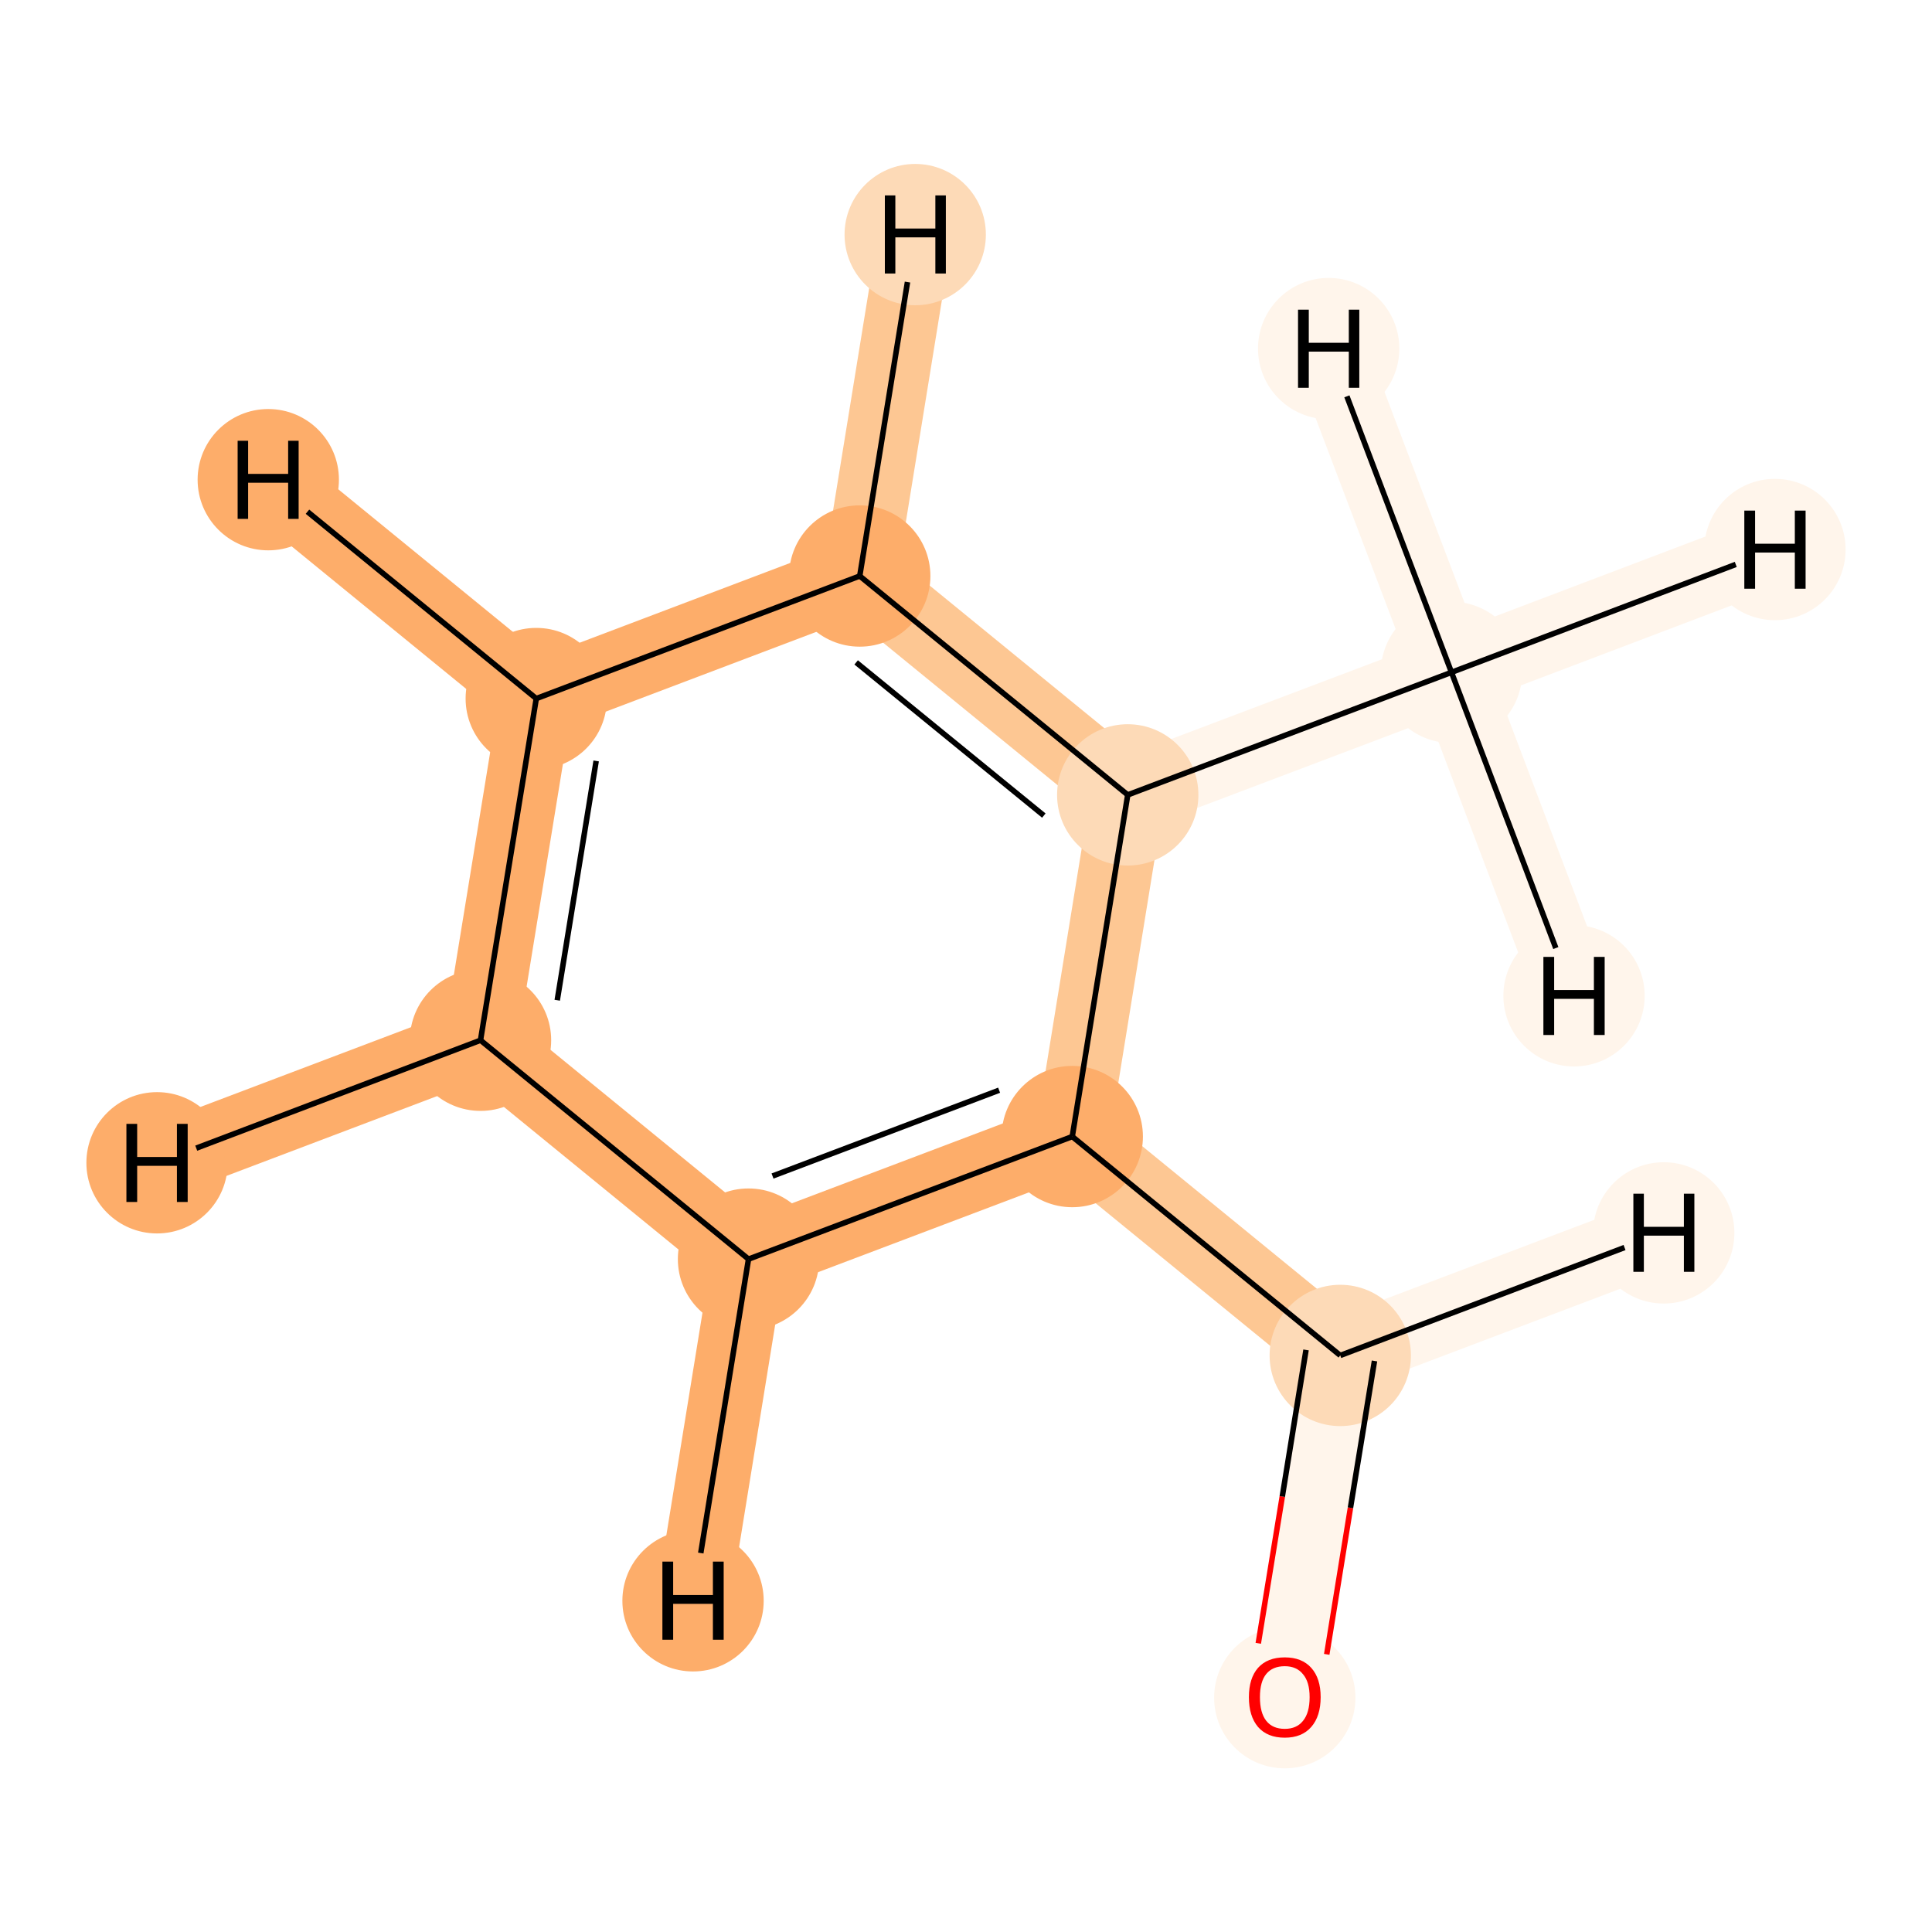 <?xml version='1.0' encoding='iso-8859-1'?>
<svg version='1.1' baseProfile='full'
              xmlns='http://www.w3.org/2000/svg'
                      xmlns:rdkit='http://www.rdkit.org/xml'
                      xmlns:xlink='http://www.w3.org/1999/xlink'
                  xml:space='preserve'
width='700px' height='700px' viewBox='0 0 700 700'>
<!-- END OF HEADER -->
<rect style='opacity:1.0;fill:#FFFFFF;stroke:none' width='700.0' height='700.0' x='0.0' y='0.0'> </rect>
<path d='M 465.5,614.8 L 485.6,491.1' style='fill:none;fill-rule:evenodd;stroke:#FFF5EB;stroke-width:26.7px;stroke-linecap:butt;stroke-linejoin:miter;stroke-opacity:1' />
<path d='M 485.6,491.1 L 388.5,411.8' style='fill:none;fill-rule:evenodd;stroke:#FDC793;stroke-width:26.7px;stroke-linecap:butt;stroke-linejoin:miter;stroke-opacity:1' />
<path d='M 485.6,491.1 L 602.8,446.7' style='fill:none;fill-rule:evenodd;stroke:#FFF5EB;stroke-width:26.7px;stroke-linecap:butt;stroke-linejoin:miter;stroke-opacity:1' />
<path d='M 388.5,411.8 L 271.2,456.2' style='fill:none;fill-rule:evenodd;stroke:#FDAD6A;stroke-width:26.7px;stroke-linecap:butt;stroke-linejoin:miter;stroke-opacity:1' />
<path d='M 388.5,411.8 L 408.6,288.0' style='fill:none;fill-rule:evenodd;stroke:#FDC793;stroke-width:26.7px;stroke-linecap:butt;stroke-linejoin:miter;stroke-opacity:1' />
<path d='M 271.2,456.2 L 174.1,376.9' style='fill:none;fill-rule:evenodd;stroke:#FDAD6A;stroke-width:26.7px;stroke-linecap:butt;stroke-linejoin:miter;stroke-opacity:1' />
<path d='M 271.2,456.2 L 251.1,580.0' style='fill:none;fill-rule:evenodd;stroke:#FDAD6A;stroke-width:26.7px;stroke-linecap:butt;stroke-linejoin:miter;stroke-opacity:1' />
<path d='M 174.1,376.9 L 194.3,253.1' style='fill:none;fill-rule:evenodd;stroke:#FDAD6A;stroke-width:26.7px;stroke-linecap:butt;stroke-linejoin:miter;stroke-opacity:1' />
<path d='M 174.1,376.9 L 56.9,421.3' style='fill:none;fill-rule:evenodd;stroke:#FDAD6A;stroke-width:26.7px;stroke-linecap:butt;stroke-linejoin:miter;stroke-opacity:1' />
<path d='M 194.3,253.1 L 311.5,208.7' style='fill:none;fill-rule:evenodd;stroke:#FDAD6A;stroke-width:26.7px;stroke-linecap:butt;stroke-linejoin:miter;stroke-opacity:1' />
<path d='M 194.3,253.1 L 97.2,173.8' style='fill:none;fill-rule:evenodd;stroke:#FDAD6A;stroke-width:26.7px;stroke-linecap:butt;stroke-linejoin:miter;stroke-opacity:1' />
<path d='M 311.5,208.7 L 408.6,288.0' style='fill:none;fill-rule:evenodd;stroke:#FDC793;stroke-width:26.7px;stroke-linecap:butt;stroke-linejoin:miter;stroke-opacity:1' />
<path d='M 311.5,208.7 L 331.6,85.0' style='fill:none;fill-rule:evenodd;stroke:#FDC793;stroke-width:26.7px;stroke-linecap:butt;stroke-linejoin:miter;stroke-opacity:1' />
<path d='M 408.6,288.0 L 525.9,243.6' style='fill:none;fill-rule:evenodd;stroke:#FFF5EB;stroke-width:26.7px;stroke-linecap:butt;stroke-linejoin:miter;stroke-opacity:1' />
<path d='M 525.9,243.6 L 643.1,199.1' style='fill:none;fill-rule:evenodd;stroke:#FFF5EB;stroke-width:26.7px;stroke-linecap:butt;stroke-linejoin:miter;stroke-opacity:1' />
<path d='M 525.9,243.6 L 570.3,360.8' style='fill:none;fill-rule:evenodd;stroke:#FFF5EB;stroke-width:26.7px;stroke-linecap:butt;stroke-linejoin:miter;stroke-opacity:1' />
<path d='M 525.9,243.6 L 481.4,126.3' style='fill:none;fill-rule:evenodd;stroke:#FFF5EB;stroke-width:26.7px;stroke-linecap:butt;stroke-linejoin:miter;stroke-opacity:1' />
<ellipse cx='465.5' cy='615.1' rx='25.1' ry='25.1'  style='fill:#FFF5EB;fill-rule:evenodd;stroke:#FFF5EB;stroke-width:1.0px;stroke-linecap:butt;stroke-linejoin:miter;stroke-opacity:1' />
<ellipse cx='485.6' cy='491.1' rx='25.1' ry='25.1'  style='fill:#FDDAB7;fill-rule:evenodd;stroke:#FDDAB7;stroke-width:1.0px;stroke-linecap:butt;stroke-linejoin:miter;stroke-opacity:1' />
<ellipse cx='388.5' cy='411.8' rx='25.1' ry='25.1'  style='fill:#FDAD6A;fill-rule:evenodd;stroke:#FDAD6A;stroke-width:1.0px;stroke-linecap:butt;stroke-linejoin:miter;stroke-opacity:1' />
<ellipse cx='271.2' cy='456.2' rx='25.1' ry='25.1'  style='fill:#FDAD6A;fill-rule:evenodd;stroke:#FDAD6A;stroke-width:1.0px;stroke-linecap:butt;stroke-linejoin:miter;stroke-opacity:1' />
<ellipse cx='174.1' cy='376.9' rx='25.1' ry='25.1'  style='fill:#FDAD6A;fill-rule:evenodd;stroke:#FDAD6A;stroke-width:1.0px;stroke-linecap:butt;stroke-linejoin:miter;stroke-opacity:1' />
<ellipse cx='194.3' cy='253.1' rx='25.1' ry='25.1'  style='fill:#FDAD6A;fill-rule:evenodd;stroke:#FDAD6A;stroke-width:1.0px;stroke-linecap:butt;stroke-linejoin:miter;stroke-opacity:1' />
<ellipse cx='311.5' cy='208.7' rx='25.1' ry='25.1'  style='fill:#FDAD6A;fill-rule:evenodd;stroke:#FDAD6A;stroke-width:1.0px;stroke-linecap:butt;stroke-linejoin:miter;stroke-opacity:1' />
<ellipse cx='408.6' cy='288.0' rx='25.1' ry='25.1'  style='fill:#FDDAB7;fill-rule:evenodd;stroke:#FDDAB7;stroke-width:1.0px;stroke-linecap:butt;stroke-linejoin:miter;stroke-opacity:1' />
<ellipse cx='525.9' cy='243.6' rx='25.1' ry='25.1'  style='fill:#FFF5EB;fill-rule:evenodd;stroke:#FFF5EB;stroke-width:1.0px;stroke-linecap:butt;stroke-linejoin:miter;stroke-opacity:1' />
<ellipse cx='602.8' cy='446.7' rx='25.1' ry='25.1'  style='fill:#FFF5EB;fill-rule:evenodd;stroke:#FFF5EB;stroke-width:1.0px;stroke-linecap:butt;stroke-linejoin:miter;stroke-opacity:1' />
<ellipse cx='251.1' cy='580.0' rx='25.1' ry='25.1'  style='fill:#FDAD6A;fill-rule:evenodd;stroke:#FDAD6A;stroke-width:1.0px;stroke-linecap:butt;stroke-linejoin:miter;stroke-opacity:1' />
<ellipse cx='56.9' cy='421.3' rx='25.1' ry='25.1'  style='fill:#FDAD6A;fill-rule:evenodd;stroke:#FDAD6A;stroke-width:1.0px;stroke-linecap:butt;stroke-linejoin:miter;stroke-opacity:1' />
<ellipse cx='97.2' cy='173.8' rx='25.1' ry='25.1'  style='fill:#FDAD6A;fill-rule:evenodd;stroke:#FDAD6A;stroke-width:1.0px;stroke-linecap:butt;stroke-linejoin:miter;stroke-opacity:1' />
<ellipse cx='331.6' cy='85.0' rx='25.1' ry='25.1'  style='fill:#FDDAB7;fill-rule:evenodd;stroke:#FDDAB7;stroke-width:1.0px;stroke-linecap:butt;stroke-linejoin:miter;stroke-opacity:1' />
<ellipse cx='643.1' cy='199.1' rx='25.1' ry='25.1'  style='fill:#FFF5EB;fill-rule:evenodd;stroke:#FFF5EB;stroke-width:1.0px;stroke-linecap:butt;stroke-linejoin:miter;stroke-opacity:1' />
<ellipse cx='570.3' cy='360.8' rx='25.1' ry='25.1'  style='fill:#FFF5EB;fill-rule:evenodd;stroke:#FFF5EB;stroke-width:1.0px;stroke-linecap:butt;stroke-linejoin:miter;stroke-opacity:1' />
<ellipse cx='481.4' cy='126.3' rx='25.1' ry='25.1'  style='fill:#FFF5EB;fill-rule:evenodd;stroke:#FFF5EB;stroke-width:1.0px;stroke-linecap:butt;stroke-linejoin:miter;stroke-opacity:1' />
<path class='bond-0 atom-0 atom-1' d='M 480.7,599.4 L 489.3,546.3' style='fill:none;fill-rule:evenodd;stroke:#FF0000;stroke-width:2.0px;stroke-linecap:butt;stroke-linejoin:miter;stroke-opacity:1' />
<path class='bond-0 atom-0 atom-1' d='M 489.3,546.3 L 498.0,493.1' style='fill:none;fill-rule:evenodd;stroke:#000000;stroke-width:2.0px;stroke-linecap:butt;stroke-linejoin:miter;stroke-opacity:1' />
<path class='bond-0 atom-0 atom-1' d='M 455.9,595.4 L 464.6,542.2' style='fill:none;fill-rule:evenodd;stroke:#FF0000;stroke-width:2.0px;stroke-linecap:butt;stroke-linejoin:miter;stroke-opacity:1' />
<path class='bond-0 atom-0 atom-1' d='M 464.6,542.2 L 473.2,489.1' style='fill:none;fill-rule:evenodd;stroke:#000000;stroke-width:2.0px;stroke-linecap:butt;stroke-linejoin:miter;stroke-opacity:1' />
<path class='bond-1 atom-1 atom-2' d='M 485.6,491.1 L 388.5,411.8' style='fill:none;fill-rule:evenodd;stroke:#000000;stroke-width:2.0px;stroke-linecap:butt;stroke-linejoin:miter;stroke-opacity:1' />
<path class='bond-9 atom-1 atom-9' d='M 485.6,491.1 L 588.6,452.0' style='fill:none;fill-rule:evenodd;stroke:#000000;stroke-width:2.0px;stroke-linecap:butt;stroke-linejoin:miter;stroke-opacity:1' />
<path class='bond-2 atom-2 atom-3' d='M 388.5,411.8 L 271.2,456.2' style='fill:none;fill-rule:evenodd;stroke:#000000;stroke-width:2.0px;stroke-linecap:butt;stroke-linejoin:miter;stroke-opacity:1' />
<path class='bond-2 atom-2 atom-3' d='M 362.0,395.0 L 279.9,426.1' style='fill:none;fill-rule:evenodd;stroke:#000000;stroke-width:2.0px;stroke-linecap:butt;stroke-linejoin:miter;stroke-opacity:1' />
<path class='bond-8 atom-7 atom-2' d='M 408.6,288.0 L 388.5,411.8' style='fill:none;fill-rule:evenodd;stroke:#000000;stroke-width:2.0px;stroke-linecap:butt;stroke-linejoin:miter;stroke-opacity:1' />
<path class='bond-3 atom-3 atom-4' d='M 271.2,456.2 L 174.1,376.9' style='fill:none;fill-rule:evenodd;stroke:#000000;stroke-width:2.0px;stroke-linecap:butt;stroke-linejoin:miter;stroke-opacity:1' />
<path class='bond-10 atom-3 atom-10' d='M 271.2,456.2 L 253.9,562.7' style='fill:none;fill-rule:evenodd;stroke:#000000;stroke-width:2.0px;stroke-linecap:butt;stroke-linejoin:miter;stroke-opacity:1' />
<path class='bond-4 atom-4 atom-5' d='M 174.1,376.9 L 194.3,253.1' style='fill:none;fill-rule:evenodd;stroke:#000000;stroke-width:2.0px;stroke-linecap:butt;stroke-linejoin:miter;stroke-opacity:1' />
<path class='bond-4 atom-4 atom-5' d='M 201.9,362.4 L 216.0,275.7' style='fill:none;fill-rule:evenodd;stroke:#000000;stroke-width:2.0px;stroke-linecap:butt;stroke-linejoin:miter;stroke-opacity:1' />
<path class='bond-11 atom-4 atom-11' d='M 174.1,376.9 L 71.1,416.0' style='fill:none;fill-rule:evenodd;stroke:#000000;stroke-width:2.0px;stroke-linecap:butt;stroke-linejoin:miter;stroke-opacity:1' />
<path class='bond-5 atom-5 atom-6' d='M 194.3,253.1 L 311.5,208.7' style='fill:none;fill-rule:evenodd;stroke:#000000;stroke-width:2.0px;stroke-linecap:butt;stroke-linejoin:miter;stroke-opacity:1' />
<path class='bond-12 atom-5 atom-12' d='M 194.3,253.1 L 111.4,185.4' style='fill:none;fill-rule:evenodd;stroke:#000000;stroke-width:2.0px;stroke-linecap:butt;stroke-linejoin:miter;stroke-opacity:1' />
<path class='bond-6 atom-6 atom-7' d='M 311.5,208.7 L 408.6,288.0' style='fill:none;fill-rule:evenodd;stroke:#000000;stroke-width:2.0px;stroke-linecap:butt;stroke-linejoin:miter;stroke-opacity:1' />
<path class='bond-6 atom-6 atom-7' d='M 310.2,240.0 L 378.2,295.5' style='fill:none;fill-rule:evenodd;stroke:#000000;stroke-width:2.0px;stroke-linecap:butt;stroke-linejoin:miter;stroke-opacity:1' />
<path class='bond-13 atom-6 atom-13' d='M 311.5,208.7 L 328.8,102.2' style='fill:none;fill-rule:evenodd;stroke:#000000;stroke-width:2.0px;stroke-linecap:butt;stroke-linejoin:miter;stroke-opacity:1' />
<path class='bond-7 atom-7 atom-8' d='M 408.6,288.0 L 525.9,243.6' style='fill:none;fill-rule:evenodd;stroke:#000000;stroke-width:2.0px;stroke-linecap:butt;stroke-linejoin:miter;stroke-opacity:1' />
<path class='bond-14 atom-8 atom-14' d='M 525.9,243.6 L 628.9,204.5' style='fill:none;fill-rule:evenodd;stroke:#000000;stroke-width:2.0px;stroke-linecap:butt;stroke-linejoin:miter;stroke-opacity:1' />
<path class='bond-15 atom-8 atom-15' d='M 525.9,243.6 L 563.7,343.5' style='fill:none;fill-rule:evenodd;stroke:#000000;stroke-width:2.0px;stroke-linecap:butt;stroke-linejoin:miter;stroke-opacity:1' />
<path class='bond-16 atom-8 atom-16' d='M 525.9,243.6 L 488.0,143.6' style='fill:none;fill-rule:evenodd;stroke:#000000;stroke-width:2.0px;stroke-linecap:butt;stroke-linejoin:miter;stroke-opacity:1' />
<path  class='atom-0' d='M 452.5 614.9
Q 452.5 608.1, 455.8 604.3
Q 459.2 600.5, 465.5 600.5
Q 471.7 600.5, 475.1 604.3
Q 478.5 608.1, 478.5 614.9
Q 478.5 621.8, 475.1 625.7
Q 471.7 629.6, 465.5 629.6
Q 459.2 629.6, 455.8 625.7
Q 452.5 621.8, 452.5 614.9
M 465.5 626.4
Q 469.8 626.4, 472.1 623.5
Q 474.5 620.6, 474.5 614.9
Q 474.5 609.4, 472.1 606.6
Q 469.8 603.7, 465.5 603.7
Q 461.1 603.7, 458.8 606.5
Q 456.5 609.3, 456.5 614.9
Q 456.5 620.6, 458.8 623.5
Q 461.1 626.4, 465.5 626.4
' fill='#FF0000'/>
<path  class='atom-9' d='M 591.8 432.5
L 595.6 432.5
L 595.6 444.5
L 610.1 444.5
L 610.1 432.5
L 613.9 432.5
L 613.9 460.8
L 610.1 460.8
L 610.1 447.7
L 595.6 447.7
L 595.6 460.8
L 591.8 460.8
L 591.8 432.5
' fill='#000000'/>
<path  class='atom-10' d='M 240.0 565.8
L 243.9 565.8
L 243.9 577.9
L 258.3 577.9
L 258.3 565.8
L 262.2 565.8
L 262.2 594.1
L 258.3 594.1
L 258.3 581.1
L 243.9 581.1
L 243.9 594.1
L 240.0 594.1
L 240.0 565.8
' fill='#000000'/>
<path  class='atom-11' d='M 45.8 407.2
L 49.7 407.2
L 49.7 419.2
L 64.1 419.2
L 64.1 407.2
L 68.0 407.2
L 68.0 435.5
L 64.1 435.5
L 64.1 422.4
L 49.7 422.4
L 49.7 435.5
L 45.8 435.5
L 45.8 407.2
' fill='#000000'/>
<path  class='atom-12' d='M 86.1 159.7
L 89.9 159.7
L 89.9 171.7
L 104.4 171.7
L 104.4 159.7
L 108.2 159.7
L 108.2 188.0
L 104.4 188.0
L 104.4 174.9
L 89.9 174.9
L 89.9 188.0
L 86.1 188.0
L 86.1 159.7
' fill='#000000'/>
<path  class='atom-13' d='M 320.6 70.8
L 324.4 70.8
L 324.4 82.8
L 338.9 82.8
L 338.9 70.8
L 342.7 70.8
L 342.7 99.1
L 338.9 99.1
L 338.9 86.0
L 324.4 86.0
L 324.4 99.1
L 320.6 99.1
L 320.6 70.8
' fill='#000000'/>
<path  class='atom-14' d='M 632.0 185.0
L 635.9 185.0
L 635.9 197.0
L 650.3 197.0
L 650.3 185.0
L 654.2 185.0
L 654.2 213.3
L 650.3 213.3
L 650.3 200.2
L 635.9 200.2
L 635.9 213.3
L 632.0 213.3
L 632.0 185.0
' fill='#000000'/>
<path  class='atom-15' d='M 559.2 346.7
L 563.1 346.7
L 563.1 358.7
L 577.5 358.7
L 577.5 346.7
L 581.4 346.7
L 581.4 375.0
L 577.5 375.0
L 577.5 361.9
L 563.1 361.9
L 563.1 375.0
L 559.2 375.0
L 559.2 346.7
' fill='#000000'/>
<path  class='atom-16' d='M 470.3 112.2
L 474.2 112.2
L 474.2 124.2
L 488.7 124.2
L 488.7 112.2
L 492.5 112.2
L 492.5 140.5
L 488.7 140.5
L 488.7 127.4
L 474.2 127.4
L 474.2 140.5
L 470.3 140.5
L 470.3 112.2
' fill='#000000'/>
</svg>
